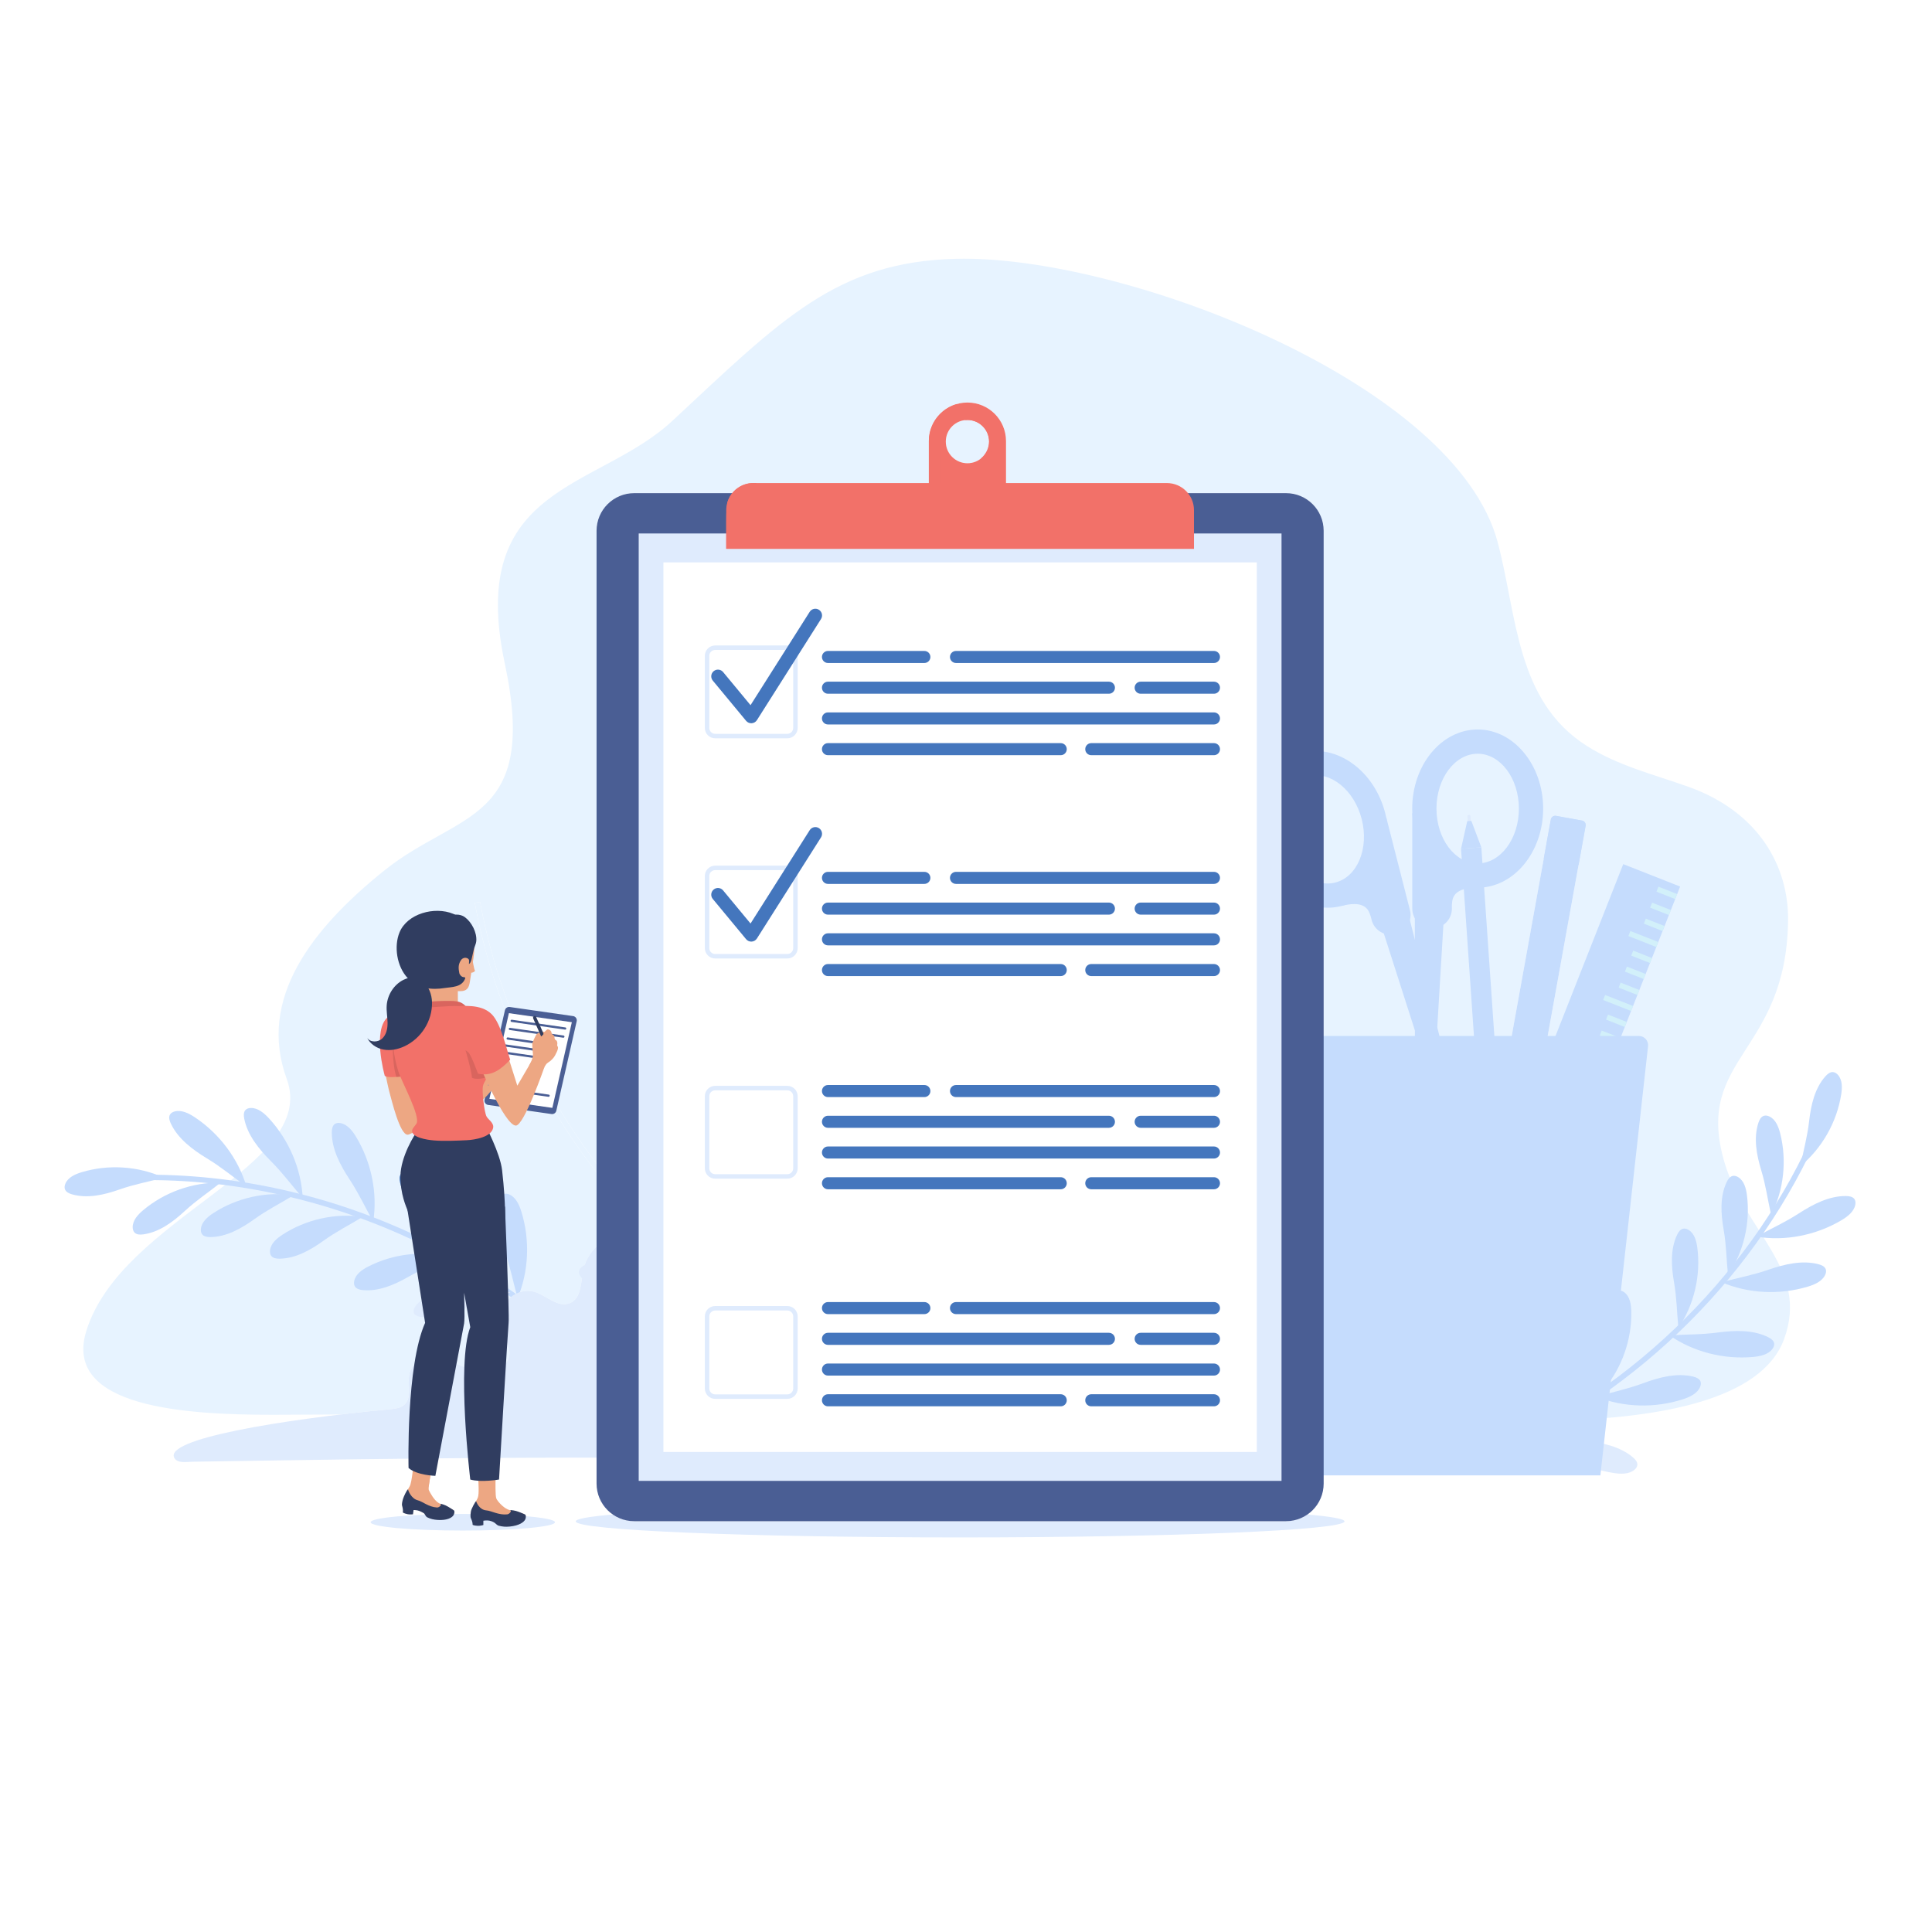 <svg width="1500" height="1500" viewBox="0 0 1500 1500" fill="none" xmlns="http://www.w3.org/2000/svg">
<path d="M0 1500H1500V-5.96046e-05H0V1500Z" fill="white"/>
<path d="M1211.35 1102.94C1211.01 1102.12 1210.57 1101.33 1210.05 1100.59C1207.54 1097.08 1203.21 1095.2 1198.91 1095.2C1195.91 1095.2 1192.93 1096.12 1190.61 1098.04C1200.55 1084.57 1215.92 1024.9 1168.68 998.601C1148.64 987.444 1130.22 983.172 1114.26 983.172C1083.07 983.172 1061.25 999.48 1054.9 1012.6C1051.5 999.009 1039.59 987.72 1027.69 980.898V412.101C1027.69 395.961 1014.61 382.878 998.47 382.878H922.348C918.49 378.09 912.574 375.03 905.941 375.03H781.066C781.066 365.778 781.066 348.201 781.066 342.477C781.066 325.935 767.656 312.528 751.114 312.528C734.98 312.528 721.822 325.287 721.189 341.268C721.189 341.274 721.189 341.28 721.189 341.286C721.189 341.307 721.186 341.328 721.186 341.349C721.186 341.358 721.186 341.364 721.186 341.373C721.183 341.394 721.183 341.415 721.183 341.433C721.183 341.442 721.183 341.451 721.183 341.457C721.18 341.499 721.18 341.541 721.177 341.583C721.177 341.589 721.177 341.595 721.177 341.598C721.177 341.613 721.177 341.631 721.177 341.646C721.177 341.661 721.177 341.673 721.174 341.688C721.174 341.7 721.174 341.718 721.174 341.733C721.174 341.748 721.174 341.76 721.174 341.775C721.174 341.79 721.174 341.805 721.171 341.82C721.171 341.835 721.171 341.853 721.171 341.868C721.171 341.88 721.171 341.895 721.171 341.907C721.171 341.928 721.171 341.949 721.168 341.967C721.168 341.979 721.168 341.991 721.168 342.003C721.168 342.03 721.168 342.054 721.168 342.084C721.168 342.093 721.168 342.105 721.168 342.114C721.168 342.132 721.168 342.153 721.168 342.171C721.168 342.183 721.165 342.195 721.165 342.207C721.165 342.228 721.165 342.246 721.165 342.264C721.165 342.276 721.165 342.288 721.165 342.297C721.165 342.318 721.165 342.336 721.165 342.357C721.165 342.366 721.165 342.378 721.165 342.387C721.165 342.417 721.165 342.447 721.165 342.477V375.03H584.911C578.299 375.03 572.383 378.087 568.522 382.878H492.395C476.255 382.878 463.172 395.961 463.172 412.101V903.405C418 843.696 386.224 773.877 372.757 700.227L368.645 700.98C382.583 777.105 415.855 849.132 463.172 910.287V967.785C458.236 972.576 454.607 978.42 453.056 985.335C450.878 995.049 451.64 1007.94 442.445 1011.75C440.975 1012.36 439.513 1012.63 438.058 1012.63C430.591 1012.63 423.245 1005.71 415.517 1003.12C413.648 1002.49 411.745 1002.2 409.858 1002.2C396.208 1002.2 383.218 1017.41 387.775 1030.91C390.133 1037.9 396.049 1043.99 395.557 1051.35C394.966 1060.2 385.231 1065.31 376.132 1065.31C374.929 1065.31 373.736 1065.22 372.578 1065.04C362.654 1063.48 353.893 1057.69 344.158 1055.21C341.839 1054.62 339.359 1054.31 336.878 1054.31C328.94 1054.31 321.004 1057.47 318.4 1064.66C315.337 1073.13 320.623 1084.5 313.975 1090.57C311.125 1093.17 307.003 1093.71 303.166 1094.07C290.32 1095.29 277.283 1096.68 264.434 1098.2C239.227 1098.34 221.116 1098.44 212.158 1098.44C145.866 1098.44 48.458 1093.37 67.001 1033.39C94.341 944.976 247.64 905.829 222.595 837.618C199.881 775.764 241.669 721.26 298.733 675.57C355.915 629.787 418.364 638.997 391.892 514.977C362.174 375.738 464.158 380.625 522.043 326.733C606.641 247.971 649.448 203.247 742.238 200.931C744.281 200.88 746.335 200.853 748.444 200.853C879.094 200.853 1130.32 298.629 1162.83 421.098C1177.88 477.759 1176.88 544.221 1232.03 579.15C1256.24 594.48 1283.35 601.104 1310.55 610.743C1365.89 630.357 1388.89 673.122 1388.26 715.107C1386.7 817.767 1316.1 820.842 1338.31 900.513C1353.82 956.151 1405.09 984.651 1385.25 1039.44C1367.83 1087.56 1287.19 1100.63 1211.35 1102.94V1102.94ZM1200 658.614L1162 869.031L1189.06 873.918L1225.6 671.628L1225.61 671.631L1227.08 663.525L1227.06 663.522L1227.06 663.504L1231.11 641.13C1231.14 640.923 1231.16 640.716 1231.16 640.509C1231.17 638.844 1229.97 637.362 1228.28 637.056L1208.11 633.414C1207.9 633.375 1207.69 633.357 1207.49 633.357C1205.82 633.357 1204.35 634.548 1204.04 636.243L1200 658.614V658.614ZM751.114 359.664C741.835 359.664 734.314 352.143 734.314 342.861C734.314 334.347 740.644 327.315 748.852 326.208C748.768 326.244 748.681 326.277 748.591 326.313C749.422 326.187 750.25 326.058 751.114 326.058C752.257 326.058 753.373 326.172 754.45 326.388C762.133 327.936 767.92 334.722 767.92 342.861C767.92 347.973 765.035 353.04 761.435 356.121C761.438 356.121 761.437 356.121 761.44 356.121C758.59 358.341 755.008 359.664 751.114 359.664" fill="#E7F3FF"/>
<path d="M1410.02 874.875C1362.31 985.935 1270.31 1076.65 1160.06 1125.8L1161.76 1129.62C1272.96 1080.03 1365.69 988.614 1413.86 876.525L1410.02 874.875Z" fill="#C5DCFD"/>
<path d="M1397.87 905.381C1414.61 891.446 1426.07 871.31 1429.5 849.8C1430.34 844.526 1430.51 838.52 1426.97 834.527C1426 833.429 1424.71 832.523 1423.25 832.376C1420.9 832.136 1418.83 833.867 1417.25 835.634C1408.93 844.991 1406.04 857.936 1404.61 870.383C1403.18 882.827 1400.45 891.959 1397.87 905.381" fill="#C5DCFD"/>
<path d="M1375.11 943.393C1384.95 923.962 1387.48 900.934 1382.1 879.826C1380.78 874.651 1378.56 869.071 1373.72 866.812C1372.39 866.188 1370.85 865.867 1369.45 866.311C1367.19 867.025 1365.98 869.434 1365.24 871.678C1361.31 883.573 1363.79 896.602 1367.41 908.593C1371.03 920.587 1372.15 930.046 1375.11 943.393" fill="#C5DCFD"/>
<path d="M1341.6 990.15C1353.75 972.066 1359.08 949.521 1356.32 927.912C1355.64 922.617 1354.11 916.806 1349.59 913.971C1348.35 913.194 1346.85 912.684 1345.41 912.954C1343.09 913.386 1341.59 915.63 1340.58 917.766C1335.22 929.091 1336.09 942.324 1338.22 954.669C1340.35 967.014 1340.31 976.542 1341.6 990.15" fill="#C5DCFD"/>
<path d="M1303.11 1031.12C1315.25 1013.04 1320.58 990.492 1317.82 968.883C1317.14 963.588 1315.62 957.777 1311.09 954.942C1309.85 954.162 1308.36 953.655 1306.91 953.922C1304.59 954.357 1303.09 956.601 1302.08 958.737C1296.72 970.059 1297.59 983.295 1299.72 995.64C1301.85 1007.99 1301.81 1017.51 1303.11 1031.12" fill="#C5DCFD"/>
<path d="M1245.44 1078.4C1259.39 1061.68 1267.03 1039.8 1266.52 1018.03C1266.39 1012.69 1265.48 1006.75 1261.27 1003.46C1260.12 1002.56 1258.69 1001.9 1257.22 1002.02C1254.87 1002.21 1253.14 1004.28 1251.92 1006.3C1245.42 1017.01 1244.91 1030.26 1245.75 1042.76C1246.59 1055.26 1245.56 1064.73 1245.44 1078.4Z" fill="#C5DCFD"/>
<path d="M1200.26 1108.6C1213.98 1093.71 1222.85 1072.94 1224.72 1051.26C1225.18 1045.95 1225.03 1039.94 1221.78 1036.17C1220.88 1035.13 1219.73 1034.3 1218.46 1034.23C1216.42 1034.14 1214.73 1035.98 1213.46 1037.84C1206.76 1047.67 1204.92 1060.76 1204.31 1073.27C1203.7 1085.78 1201.81 1095.05 1200.26 1108.6Z" fill="#4476BD"/>
<path d="M1363.7 960.132C1385.8 963.774 1409.63 959.202 1429.5 947.508C1434.37 944.643 1439.41 940.77 1440.45 935.37C1440.73 933.885 1440.66 932.286 1439.85 931.059C1438.55 929.085 1435.81 928.638 1433.36 928.602C1420.38 928.41 1407.9 934.806 1396.76 942C1385.62 949.194 1376.38 953.178 1363.7 960.132" fill="#C5DCFD"/>
<path d="M1336.63 995.511C1357.22 1004.32 1381.46 1005.57 1403.54 998.961C1408.95 997.338 1414.78 994.785 1417.07 989.787C1417.7 988.413 1418.01 986.841 1417.52 985.458C1416.73 983.229 1414.18 982.143 1411.81 981.522C1399.24 978.237 1385.6 981.471 1373.06 985.797C1360.52 990.12 1350.6 991.785 1336.63 995.511" fill="#C5DCFD"/>
<path d="M1296.19 1036.77C1314.6 1049.53 1338.1 1055.6 1361.06 1053.54C1366.68 1053.03 1372.9 1051.69 1376.15 1047.25C1377.04 1046.03 1377.66 1044.56 1377.46 1043.11C1377.13 1040.76 1374.84 1039.19 1372.65 1038.11C1360.99 1032.37 1346.98 1032.81 1333.83 1034.54C1320.68 1036.27 1310.63 1035.92 1296.19 1036.77Z" fill="#C5DCFD"/>
<path d="M1239.63 1084.42C1260.41 1092.77 1284.67 1093.48 1306.6 1086.38C1311.97 1084.64 1317.74 1081.96 1319.92 1076.91C1320.52 1075.52 1320.79 1073.94 1320.27 1072.57C1319.43 1070.36 1316.86 1069.33 1314.47 1068.76C1301.84 1065.76 1288.27 1069.29 1275.83 1073.9C1263.4 1078.5 1253.51 1080.38 1239.63 1084.42" fill="#C5DCFD"/>
<path d="M1193.89 1111.73C1208.68 1128.54 1230.03 1140.1 1252.8 1143.63C1258.39 1144.49 1264.74 1144.69 1268.96 1141.16C1270.12 1140.19 1271.08 1138.91 1271.23 1137.45C1271.48 1135.1 1269.64 1133.02 1267.77 1131.44C1257.84 1123.07 1244.13 1120.12 1230.96 1118.63C1217.78 1117.14 1208.1 1114.38 1193.89 1111.73" fill="#DFEBFD"/>
<path d="M1140.86 640.98C1140.27 640.947 1139.78 640.482 1139.74 639.879L1139.32 633.912C1139.27 633.261 1139.77 632.694 1140.42 632.649C1141.06 632.586 1141.63 633.093 1141.68 633.747L1142.1 639.714C1142.15 640.365 1141.66 640.932 1141 640.977L1140.86 640.98" fill="#DFEBFD"/>
<path d="M1167.66 912.156L1151.89 913.266L1134.34 658.992L1142.23 658.437L1150.11 657.885L1167.66 912.156Z" fill="#C5DCFD"/>
<path d="M1142.35 637.323L1139.16 637.548L1134.34 658.992L1150.11 657.885L1142.35 637.323" fill="#C5DCFD"/>
<path d="M368.643 700.98C396.831 854.94 504.081 992.097 646.701 1056.58L648.423 1052.77C507.099 988.908 400.653 852.78 372.756 700.227L368.643 700.98Z" fill="#E7F3FF"/>
<path d="M413.749 827.855C405.943 807.518 405.772 784.353 413.284 763.905C415.123 758.892 417.907 753.567 422.95 751.815C424.336 751.332 425.902 751.17 427.249 751.752C429.418 752.694 430.378 755.214 430.888 757.521C433.585 769.755 429.787 782.462 424.96 794.021C420.13 805.58 418.048 814.88 413.749 827.855" fill="#E7F3FF"/>
<path d="M487.815 935.328C477.945 915.912 475.377 892.887 480.729 871.77C482.04 866.595 484.257 861.012 489.09 858.744C490.419 858.12 491.961 857.796 493.362 858.237C495.615 858.948 496.833 861.354 497.577 863.598C501.528 875.487 499.068 888.519 495.462 900.516C491.856 912.513 490.749 921.978 487.815 935.328" fill="#4476BD"/>
<path d="M525.123 974.844C515.067 957.267 511.059 935.04 514.062 913.491C514.797 908.208 516.288 902.388 520.299 899.43C521.403 898.617 522.714 898.065 523.962 898.287C525.972 898.647 527.211 900.825 528.03 902.916C532.374 913.995 531.252 927.168 529.056 939.498C526.86 951.825 526.632 961.287 525.123 974.844" fill="#4476BD"/>
<path d="M398.905 793.665C376.552 792.291 354.337 782.517 337.579 766.692C333.472 762.813 329.416 757.911 329.614 752.418C329.668 750.909 330.097 749.364 331.156 748.347C332.863 746.712 335.629 746.889 338.026 747.399C350.728 750.105 361.465 759.126 370.723 768.621C379.981 778.116 388.096 784.059 398.905 793.665" fill="#E7F3FF"/>
<path d="M417.403 834.192C395.371 838.191 371.464 834.003 351.412 822.636C346.498 819.849 341.389 816.06 340.27 810.675C339.964 809.196 340.009 807.594 340.795 806.355C342.061 804.36 344.791 803.871 347.242 803.793C360.22 803.391 372.802 809.586 384.058 816.597C395.314 823.608 404.614 827.442 417.403 834.192Z" fill="#4476BD"/>
<path d="M530.638 979.311C512.467 992.4 489.088 998.904 466.093 997.269C460.459 996.867 454.216 995.643 450.892 991.266C449.977 990.063 449.329 988.596 449.506 987.141C449.791 984.792 452.044 983.178 454.222 982.056C465.769 976.107 479.788 976.287 492.967 977.772C506.143 979.26 516.19 978.72 530.638 979.311Z" fill="#DFEBFD"/>
<path d="M94.434 916.689C101.321 916.374 108.211 916.218 115.099 916.218C263.151 916.206 410.094 988.239 499.893 1106.12L503.217 1103.59C412.563 984.627 264.501 912.051 115.099 912.039C108.149 912.039 101.195 912.198 94.244 912.513L94.434 916.689" fill="#C5DCFD"/>
<path d="M127.186 914.316C107.343 905.328 84.226 903.804 63.373 910.101C58.261 911.646 52.783 914.112 50.737 919.041C50.174 920.397 49.919 921.951 50.423 923.331C51.235 925.551 53.693 926.658 55.968 927.3C68.022 930.711 80.931 927.666 92.753 923.523C104.576 919.38 113.98 917.847 127.186 914.316" fill="#C5DCFD"/>
<path d="M171.323 918.218C149.544 917.837 127.716 925.604 111.071 939.656C106.992 943.1 102.94 947.537 103.017 952.874C103.038 954.341 103.42 955.871 104.429 956.936C106.055 958.652 108.752 958.694 111.095 958.382C123.514 956.732 134.156 948.818 143.365 940.325C152.576 931.832 160.601 926.696 171.323 918.218" fill="#C5DCFD"/>
<path d="M228.006 927.966C206.437 924.927 183.825 929.964 165.587 941.877C161.116 944.796 156.553 948.705 155.976 954.012C155.818 955.47 156.01 957.036 156.881 958.215C158.286 960.117 160.956 960.486 163.32 960.465C175.848 960.345 187.378 953.79 197.556 946.488C207.737 939.186 216.329 935.07 228.006 927.966Z" fill="#C5DCFD"/>
<path d="M281.671 944.733C260.101 941.694 237.489 946.734 219.251 958.647C214.78 961.566 210.217 965.472 209.64 970.782C209.482 972.24 209.674 973.806 210.546 974.985C211.95 976.887 214.62 977.256 216.985 977.235C229.512 977.115 241.042 970.56 251.221 963.258C261.401 955.956 269.993 951.84 281.671 944.733" fill="#C5DCFD"/>
<path d="M349.373 975.999C328.235 970.74 305.222 973.413 285.848 983.37C281.099 985.809 276.155 989.223 275.033 994.443C274.723 995.88 274.754 997.455 275.498 998.718C276.697 1000.75 279.316 1001.4 281.669 1001.62C294.141 1002.8 306.287 997.476 317.168 991.269C328.049 985.059 337.022 981.855 349.373 975.999Z" fill="#C5DCFD"/>
<path d="M396.261 1003.48C376.872 997.623 354.313 998.712 333.991 1006.48C329.008 1008.38 323.674 1011.14 321.691 1015.72C321.148 1016.97 320.904 1018.37 321.399 1019.54C322.2 1021.42 324.604 1022.14 326.824 1022.47C338.596 1024.21 351.18 1020.16 362.7 1015.25C374.22 1010.34 383.388 1007.99 396.261 1003.48Z" fill="#DFEBFD"/>
<path d="M191.36 921.18C184.999 899.709 170.485 880.257 151.298 867.483C146.595 864.351 140.911 861.498 135.602 862.926C134.142 863.319 132.733 864.081 131.982 865.344C130.77 867.372 131.565 870.03 132.601 872.25C138.091 884.019 149.292 892.458 160.624 899.343C171.957 906.231 179.572 912.804 191.36 921.18" fill="#C5DCFD"/>
<path d="M235.005 930.102C233.953 907.734 224.503 885.378 208.92 868.395C205.101 864.231 200.26 860.103 194.764 860.223C193.254 860.256 191.703 860.661 190.672 861.705C189.011 863.388 189.148 866.157 189.624 868.56C192.146 881.301 201.009 892.167 210.37 901.56C219.731 910.956 225.556 919.155 235.005 930.102" fill="#C5DCFD"/>
<path d="M289.771 948.485C293.217 926.36 288.43 902.567 276.56 882.806C273.651 877.964 269.734 872.951 264.325 871.97C262.838 871.7 261.239 871.787 260.019 872.603C258.055 873.92 257.635 876.659 257.62 879.11C257.544 892.097 264.052 904.517 271.345 915.593C278.638 926.669 282.705 935.87 289.771 948.485" fill="#C5DCFD"/>
<path d="M357.322 978.6C355.774 956.262 345.829 934.122 329.872 917.487C325.96 913.41 321.031 909.393 315.538 909.636C314.029 909.702 312.487 910.14 311.479 911.208C309.856 912.927 310.057 915.693 310.585 918.084C313.39 930.765 322.492 941.433 332.059 950.616C341.626 959.799 347.632 967.869 357.322 978.6Z" fill="#4476BD"/>
<path d="M401.851 1007.84C410.524 987.198 411.613 962.952 404.851 940.917C403.195 935.514 400.6 929.709 395.587 927.45C394.21 926.829 392.638 926.529 391.258 927.027C389.035 927.831 387.964 930.39 387.361 932.766C384.157 945.351 387.481 958.974 391.891 971.481C396.301 983.988 398.032 993.897 401.851 1007.84" fill="#C5DCFD"/>
<path d="M586.21 980.456C563.665 959.372 531.82 948.62 501.112 951.722C480.313 953.822 457.633 964.937 453.055 985.334C450.877 995.048 451.639 1007.94 442.444 1011.75C433.444 1015.49 424.753 1006.22 415.516 1003.12C400.135 997.961 382.588 1015.54 387.775 1030.91C390.133 1037.9 396.049 1043.99 395.557 1051.35C394.888 1061.37 382.501 1066.6 372.577 1065.04C362.653 1063.48 353.893 1057.69 344.158 1055.21C334.426 1052.73 321.82 1055.22 318.4 1064.66C315.337 1073.13 320.623 1084.5 313.975 1090.57C311.125 1093.17 307.003 1093.71 303.166 1094.07C218.882 1102.07 126.06 1117.19 135.492 1132.17C138.07 1136.26 144.66 1134.96 149.497 1134.88C328.891 1132.07 491.842 1129.4 671.173 1134.9L586.21 980.456Z" fill="#DFEBFD"/>
<path d="M1090.63 698.67L1143.81 907.206L1133.7 909.786L1067.9 704.469" fill="#C5DCFD"/>
<path d="M1015.72 602.658C998.625 607.017 989.433 629.076 995.235 651.825C1001.04 674.577 1019.67 689.541 1036.76 685.182C1053.86 680.823 1063.05 658.764 1057.24 636.012C1051.44 613.26 1032.81 598.299 1015.72 602.658V602.658ZM1041.42 703.428C1014.26 710.355 985.359 689.292 976.989 656.478C968.622 623.667 983.91 591.336 1011.07 584.412C1038.22 577.485 1067.12 598.548 1075.49 631.359C1083.86 664.173 1068.57 696.504 1041.42 703.428" fill="#C5DCFD"/>
<path d="M1069.38 645.474C1070.26 648.933 1085.55 708.882 1085.55 708.882C1086.36 712.071 1084.44 715.317 1081.25 716.13C1078.06 716.943 1074.81 715.017 1074 711.828L1072.17 704.667C1072.17 704.667 1063.68 686.556 1040.21 694.023C1040.21 694.023 1068.21 690.525 1069.16 690.594C1070.11 690.663 1068.5 642.015 1069.38 645.474" fill="#4476BD"/>
<path d="M1083.57 725.253C1075.36 727.347 1066.97 722.37 1064.88 714.156C1064.88 714.156 1063.91 709.167 1061.97 706.41C1058.93 702.093 1052.73 700.47 1041.38 703.362L1038.5 687.333C1044.47 685.425 1048.76 682.548 1053.56 682.884C1056.13 682.569 1058.26 682.314 1060.05 682.104C1060.03 677.193 1059.94 670.716 1059.86 665.754C1059.79 660.48 1066.63 654.549 1066.61 650.76C1066.59 643.965 1059.62 637.098 1068.05 635.967L1076.35 634.866L1094.67 706.557C1096.77 714.771 1091.79 723.159 1083.57 725.253" fill="#C5DCFD"/>
<path d="M1098.46 696.78L1098.62 911.991L1109.06 911.982L1121.92 696.762" fill="#C5DCFD"/>
<path d="M1115.27 627.804C1115.29 651.285 1129.66 670.377 1147.3 670.365C1164.94 670.35 1179.29 651.237 1179.27 627.759C1179.25 604.278 1164.88 585.186 1147.24 585.198C1129.6 585.21 1115.26 604.323 1115.27 627.804ZM1096.44 627.819C1096.42 593.955 1119.2 566.388 1147.23 566.367C1175.25 566.346 1198.07 593.88 1198.1 627.744C1198.12 661.608 1175.34 689.175 1147.32 689.196C1119.29 689.214 1096.47 661.683 1096.44 627.819" fill="#C5DCFD"/>
<path d="M1105.87 639.978C1105.87 643.548 1105.92 705.414 1105.92 705.414C1105.92 708.708 1108.59 711.372 1111.88 711.372C1115.17 711.366 1117.84 708.699 1117.84 705.405L1117.83 698.016C1117.83 698.016 1121.57 678.366 1146.16 679.782C1146.16 679.782 1118.17 683.331 1117.26 683.634C1116.36 683.937 1105.87 636.408 1105.87 639.978Z" fill="#4476BD"/>
<path d="M1111.89 720.786C1120.37 720.78 1127.26 713.877 1127.25 705.402C1127.25 705.402 1126.95 700.326 1128.15 697.176C1130.03 692.238 1135.63 689.13 1147.35 689.121L1146.16 672.879C1139.9 672.507 1135.04 670.785 1130.47 672.297C1127.9 672.63 1125.77 672.912 1123.98 673.152C1122.79 668.391 1121.28 662.091 1120.12 657.267C1118.88 652.137 1110.78 648.087 1109.86 644.415C1108.2 637.821 1113.25 629.442 1104.8 630.438L1096.49 631.425L1096.5 705.423C1096.51 713.901 1103.41 720.792 1111.89 720.786" fill="#C5DCFD"/>
<path d="M1189.06 873.918L1161.99 869.031L1204.04 636.243C1204.38 634.335 1206.21 633.069 1208.11 633.414L1228.27 637.056C1230.18 637.401 1231.45 639.225 1231.1 641.13L1189.06 873.918" fill="#C5DCFD"/>
<path d="M1227.06 663.504L1200 658.614L1204.04 636.243C1204.38 634.335 1206.21 633.069 1208.11 633.414L1228.27 637.056C1230.18 637.401 1231.45 639.225 1231.1 641.13L1227.06 663.504Z" fill="#C5DCFD"/>
<path d="M1225.61 671.631L1225.6 671.628L1227.06 663.522L1227.08 663.525L1225.61 671.631Z" fill="#DFEBFD"/>
<path d="M1225.6 671.628L1198.54 666.741L1200.01 658.638L1227.06 663.522L1225.6 671.628Z" fill="#C5DCFD"/>
<path d="M1210.26 927.296L1166.09 909.887L1260.28 670.913L1304.45 688.322L1210.26 927.296" fill="#C5DCFD"/>
<path d="M1286.07 692.301L1300.63 698.04L1302.16 694.152L1287.6 688.413" fill="#D2F0FA"/>
<path d="M1281.17 704.715L1295.73 710.451L1297.27 706.563L1282.71 700.827" fill="#D2F0FA"/>
<path d="M1276.28 717.127L1290.84 722.866L1292.37 718.978L1277.81 713.239" fill="#D2F0FA"/>
<path d="M1264.27 726.731L1285.94 735.275L1287.48 731.39L1265.8 722.843" fill="#D2F0FA"/>
<path d="M1266.5 741.951L1281.05 747.69L1282.59 743.802L1268.03 738.066" fill="#D2F0FA"/>
<path d="M1261.6 754.365L1276.16 760.104L1277.69 756.216L1263.14 750.477" fill="#D2F0FA"/>
<path d="M1256.71 766.779L1271.27 772.515L1272.8 768.627L1258.24 762.891" fill="#D2F0FA"/>
<path d="M1244.69 776.385L1266.37 784.929L1267.91 781.041L1246.22 772.497" fill="#D2F0FA"/>
<path d="M1246.92 791.604L1261.48 797.343L1263.01 793.455L1248.45 787.716" fill="#D2F0FA"/>
<path d="M1242.03 804.018L1256.59 809.754L1258.12 805.866L1243.56 800.13" fill="#D2F0FA"/>
<path d="M1237.14 816.429L1251.7 822.168L1253.23 818.28L1238.67 812.541" fill="#D2F0FA"/>
<path d="M1225.12 826.035L1246.8 834.579L1248.34 830.694L1226.66 822.147" fill="#D2F0FA"/>
<path d="M1227.36 841.254L1241.91 846.993L1243.44 843.105L1228.89 837.366" fill="#D2F0FA"/>
<path d="M1222.46 853.668L1237.02 859.407L1238.55 855.519L1224 849.78" fill="#D2F0FA"/>
<path d="M1217.57 866.082L1232.13 871.818L1233.66 867.93L1219.1 862.194" fill="#D2F0FA"/>
<path d="M1205.56 875.688L1227.24 884.232L1228.77 880.344L1207.09 871.8" fill="#D2F0FA"/>
<path d="M1207.79 890.907L1222.34 896.643L1223.87 892.758L1209.32 887.019" fill="#D2F0FA"/>
<path d="M1202.89 903.318L1217.45 909.057L1218.98 905.169L1204.43 899.433" fill="#D2F0FA"/>
<path d="M1198 915.732L1212.56 921.471L1214.09 917.583L1199.53 911.844" fill="#D2F0FA"/>
<path d="M1242.54 1145.47H1022.29L985.295 812.274C984.824 808.038 988.142 804.333 992.405 804.333H1272.43C1276.69 804.333 1280.01 808.038 1279.54 812.274L1242.54 1145.47Z" fill="#C5DCFD"/>
<path d="M745.433 1193.65C580.607 1193.65 446.99 1188.07 446.99 1181.19C446.99 1179.28 457.31 1177.47 475.748 1175.85C480.473 1179.14 486.209 1181.06 492.395 1181.06H998.471C1004.66 1181.06 1010.39 1179.14 1015.12 1175.85C1033.56 1177.47 1043.88 1179.28 1043.88 1181.19C1043.88 1188.07 910.259 1193.65 745.433 1193.65" fill="#DFEBFD"/>
<path d="M751.113 359.663C741.834 359.663 734.313 352.142 734.313 342.86C734.313 333.581 741.834 326.057 751.113 326.057C760.395 326.057 767.919 333.581 767.919 342.86C767.919 352.142 760.395 359.663 751.113 359.663ZM751.113 312.527C734.574 312.527 721.164 325.934 721.164 342.476V380.861H781.065C781.065 380.861 781.065 350.375 781.065 342.476C781.065 325.934 767.655 312.527 751.113 312.527Z" fill="#F27169"/>
<path d="M761.433 356.121C765.033 353.04 767.919 347.973 767.919 342.861C767.919 348.249 765.381 353.046 761.439 356.121C761.436 356.121 761.436 356.121 761.433 356.121ZM721.164 342.477C721.164 342.447 721.164 342.417 721.164 342.387C721.164 342.417 721.164 342.447 721.164 342.477ZM721.164 342.357C721.164 342.336 721.164 342.318 721.164 342.297C721.164 342.318 721.164 342.339 721.164 342.357ZM721.164 342.264C721.164 342.246 721.164 342.228 721.164 342.207C721.164 342.228 721.164 342.246 721.164 342.264ZM721.167 342.171C721.167 342.153 721.167 342.132 721.167 342.114C721.167 342.132 721.167 342.153 721.167 342.171ZM721.167 342.084C721.167 342.054 721.167 342.03 721.167 342.003C721.167 342.03 721.167 342.057 721.167 342.084ZM721.167 341.967C721.17 341.949 721.17 341.928 721.17 341.907C721.17 341.928 721.17 341.949 721.167 341.967ZM721.17 341.868C721.17 341.853 721.17 341.835 721.17 341.82C721.17 341.835 721.17 341.853 721.17 341.868ZM721.173 341.775C721.173 341.76 721.173 341.748 721.173 341.733C721.173 341.748 721.173 341.76 721.173 341.775ZM721.173 341.688C721.176 341.673 721.176 341.661 721.176 341.646C721.176 341.661 721.176 341.673 721.173 341.688ZM721.176 341.598C721.176 341.595 721.176 341.589 721.176 341.583C721.176 341.589 721.176 341.592 721.176 341.598ZM721.182 341.457C721.182 341.451 721.182 341.442 721.182 341.433C721.182 341.442 721.182 341.451 721.182 341.457ZM721.185 341.373C721.185 341.364 721.185 341.358 721.185 341.349C721.185 341.358 721.185 341.367 721.185 341.373ZM721.188 341.286C721.188 341.28 721.188 341.274 721.188 341.268C721.188 341.274 721.188 341.28 721.188 341.286ZM754.449 326.388C753.372 326.172 752.256 326.058 751.113 326.058C750.249 326.058 749.421 326.187 748.59 326.313C748.68 326.277 748.767 326.244 748.851 326.208C749.592 326.109 750.348 326.058 751.113 326.058C752.256 326.058 753.372 326.172 754.449 326.388Z" fill="#D099A8"/>
<path d="M730.314 375.03H721.164V342.477C721.164 342.447 721.164 342.417 721.164 342.387C721.164 342.378 721.164 342.366 721.164 342.357C721.164 342.339 721.164 342.318 721.164 342.297C721.164 342.288 721.164 342.276 721.164 342.264C721.164 342.246 721.164 342.228 721.164 342.207C721.164 342.195 721.167 342.183 721.167 342.171C721.167 342.153 721.167 342.132 721.167 342.114C721.167 342.105 721.167 342.093 721.167 342.084C721.167 342.057 721.167 342.03 721.167 342.003C721.167 341.991 721.167 341.979 721.167 341.967C721.17 341.949 721.17 341.928 721.17 341.907C721.17 341.895 721.17 341.88 721.17 341.868C721.17 341.853 721.17 341.835 721.17 341.82C721.17 341.805 721.173 341.79 721.173 341.775C721.173 341.76 721.173 341.748 721.173 341.733C721.173 341.718 721.173 341.703 721.173 341.688C721.176 341.673 721.176 341.661 721.176 341.646C721.176 341.631 721.176 341.613 721.176 341.598C721.176 341.592 721.176 341.589 721.176 341.583C721.179 341.541 721.179 341.499 721.182 341.457C721.182 341.451 721.182 341.442 721.182 341.433C721.182 341.415 721.182 341.394 721.185 341.373C721.185 341.367 721.185 341.358 721.185 341.349C721.185 341.328 721.188 341.307 721.188 341.286C721.188 341.28 721.188 341.274 721.188 341.268C721.71 328.113 730.731 317.16 742.905 313.695C734.835 319.059 730.314 328.227 730.314 338.643V375.03V375.03ZM761.439 356.121C765.381 353.046 767.919 348.249 767.919 342.861C767.919 334.722 762.132 327.936 754.449 326.388C753.372 326.172 752.256 326.058 751.113 326.058C750.348 326.058 749.592 326.109 748.851 326.208C751.128 325.293 751.389 324.678 755.409 324.678C764.688 324.678 772.212 332.202 772.212 341.484C772.212 349.896 767.919 354.456 761.439 356.121" fill="#F27169"/>
<path d="M998.467 1181.06H492.391C476.251 1181.06 463.168 1167.97 463.168 1151.83V412.101C463.168 395.961 476.251 382.878 492.391 382.878H998.467C1014.61 382.878 1027.69 395.961 1027.69 412.101V1151.83C1027.69 1167.97 1014.61 1181.06 998.467 1181.06" fill="#4A5E94"/>
<path d="M495.887 1149.75H994.973V414.184H495.887V1149.75Z" fill="#DFEBFD"/>
<path d="M515.08 1127.28H975.784V436.653H515.08V1127.28Z" fill="white"/>
<path d="M927.002 396.09V426.09H563.852V396.09C563.852 393.9 564.182 391.8 564.812 389.82C567.482 381.24 575.492 375.03 584.912 375.03H905.942C917.582 375.03 927.002 384.45 927.002 396.09" fill="#F27169"/>
<path d="M927.002 426.09H563.852V404.37C563.852 398.55 564.182 393.75 564.812 389.82C567.482 381.24 575.492 375.03 584.912 375.03H587.492C581.942 380.37 577.892 388.53 577.892 396.87V418.59H927.002V426.09Z" fill="#F27169"/>
<path d="M717.678 514.755H642.843C640.257 514.755 638.16 512.661 638.16 510.075C638.16 507.489 640.257 505.392 642.843 505.392H717.678C720.264 505.392 722.358 507.489 722.358 510.075C722.358 512.661 720.264 514.755 717.678 514.755Z" fill="#4476BD"/>
<path d="M942.516 538.614H885.615C883.029 538.614 880.932 536.517 880.932 533.931C880.932 531.345 883.029 529.251 885.615 529.251H942.516C945.102 529.251 947.199 531.345 947.199 533.931C947.199 536.517 945.102 538.614 942.516 538.614Z" fill="#4476BD"/>
<path d="M860.958 538.614H642.843C640.257 538.614 638.16 536.517 638.16 533.931C638.16 531.345 640.257 529.251 642.843 529.251H860.958C863.544 529.251 865.641 531.345 865.641 533.931C865.641 536.517 863.544 538.614 860.958 538.614" fill="#4476BD"/>
<path d="M942.516 562.473H642.843C640.257 562.473 638.16 560.376 638.16 557.79C638.16 555.204 640.257 553.11 642.843 553.11H942.516C945.102 553.11 947.199 555.204 947.199 557.79C947.199 560.376 945.102 562.473 942.516 562.473Z" fill="#4476BD"/>
<path d="M942.515 586.332H847.262C844.679 586.332 842.582 584.235 842.582 581.649C842.582 579.063 844.679 576.966 847.262 576.966H942.515C945.101 576.966 947.198 579.063 947.198 581.649C947.198 584.235 945.101 586.332 942.515 586.332" fill="#4476BD"/>
<path d="M823.554 586.332H642.843C640.257 586.332 638.16 584.235 638.16 581.649C638.16 579.063 640.257 576.966 642.843 576.966H823.554C826.14 576.966 828.237 579.063 828.237 581.649C828.237 584.235 826.14 586.332 823.554 586.332Z" fill="#4476BD"/>
<path d="M942.516 514.755H742.236C739.65 514.755 737.553 512.661 737.553 510.075C737.553 507.489 739.65 505.392 742.236 505.392H942.516C945.102 505.392 947.199 507.489 947.199 510.075C947.199 512.661 945.102 514.755 942.516 514.755Z" fill="#4476BD"/>
<path d="M717.678 686.265H642.843C640.257 686.265 638.16 684.168 638.16 681.582C638.16 678.996 640.257 676.902 642.843 676.902H717.678C720.264 676.902 722.358 678.996 722.358 681.582C722.358 684.168 720.264 686.265 717.678 686.265Z" fill="#4476BD"/>
<path d="M942.516 710.124H885.615C883.029 710.124 880.932 708.027 880.932 705.441C880.932 702.855 883.029 700.758 885.615 700.758H942.516C945.102 700.758 947.199 702.855 947.199 705.441C947.199 708.027 945.102 710.124 942.516 710.124Z" fill="#4476BD"/>
<path d="M860.958 710.124H642.843C640.257 710.124 638.16 708.027 638.16 705.441C638.16 702.855 640.257 700.758 642.843 700.758H860.958C863.544 700.758 865.641 702.855 865.641 705.441C865.641 708.027 863.544 710.124 860.958 710.124" fill="#4476BD"/>
<path d="M942.516 733.983H642.843C640.257 733.983 638.16 731.886 638.16 729.3C638.16 726.714 640.257 724.617 642.843 724.617H942.516C945.102 724.617 947.199 726.714 947.199 729.3C947.199 731.886 945.102 733.983 942.516 733.983Z" fill="#4476BD"/>
<path d="M942.515 757.839H847.262C844.679 757.839 842.582 755.745 842.582 753.159C842.582 750.573 844.679 748.476 847.262 748.476H942.515C945.101 748.476 947.198 750.573 947.198 753.159C947.198 755.745 945.101 757.839 942.515 757.839" fill="#4476BD"/>
<path d="M823.554 757.839H642.843C640.257 757.839 638.16 755.745 638.16 753.159C638.16 750.573 640.257 748.476 642.843 748.476H823.554C826.14 748.476 828.237 750.573 828.237 753.159C828.237 755.745 826.14 757.839 823.554 757.839Z" fill="#4476BD"/>
<path d="M942.516 686.265H742.236C739.65 686.265 737.553 684.168 737.553 681.582C737.553 678.996 739.65 676.902 742.236 676.902H942.516C945.102 676.902 947.199 678.996 947.199 681.582C947.199 684.168 945.102 686.265 942.516 686.265Z" fill="#4476BD"/>
<path d="M717.678 851.774H642.843C640.257 851.774 638.16 849.677 638.16 847.091C638.16 844.505 640.257 842.409 642.843 842.409H717.678C720.264 842.409 722.358 844.505 722.358 847.091C722.358 849.677 720.264 851.774 717.678 851.774Z" fill="#4476BD"/>
<path d="M942.516 875.63H885.615C883.029 875.63 880.932 873.536 880.932 870.95C880.932 868.364 883.029 866.267 885.615 866.267H942.516C945.102 866.267 947.199 868.364 947.199 870.95C947.199 873.536 945.102 875.63 942.516 875.63Z" fill="#4476BD"/>
<path d="M860.958 875.63H642.843C640.257 875.63 638.16 873.536 638.16 870.95C638.16 868.364 640.257 866.267 642.843 866.267H860.958C863.544 866.267 865.641 868.364 865.641 870.95C865.641 873.536 863.544 875.63 860.958 875.63" fill="#4476BD"/>
<path d="M942.516 899.49H642.843C640.257 899.49 638.16 897.393 638.16 894.81C638.16 892.224 640.257 890.127 642.843 890.127H942.516C945.102 890.127 947.199 892.224 947.199 894.81C947.199 897.393 945.102 899.49 942.516 899.49Z" fill="#4476BD"/>
<path d="M942.515 923.349H847.262C844.679 923.349 842.582 921.252 842.582 918.666C842.582 916.08 844.679 913.983 847.262 913.983H942.515C945.101 913.983 947.198 916.08 947.198 918.666C947.198 921.252 945.101 923.349 942.515 923.349" fill="#4476BD"/>
<path d="M823.554 923.349H642.843C640.257 923.349 638.16 921.252 638.16 918.666C638.16 916.08 640.257 913.983 642.843 913.983H823.554C826.14 913.983 828.237 916.08 828.237 918.666C828.237 921.252 826.14 923.349 823.554 923.349Z" fill="#4476BD"/>
<path d="M942.516 851.774H742.236C739.65 851.774 737.553 849.677 737.553 847.091C737.553 844.505 739.65 842.409 742.236 842.409H942.516C945.102 842.409 947.199 844.505 947.199 847.091C947.199 849.677 945.102 851.774 942.516 851.774Z" fill="#4476BD"/>
<path d="M717.678 1020.28H642.843C640.257 1020.28 638.16 1018.19 638.16 1015.6C638.16 1013.01 640.257 1010.92 642.843 1010.92H717.678C720.264 1010.92 722.358 1013.01 722.358 1015.6C722.358 1018.19 720.264 1020.28 717.678 1020.28Z" fill="#4476BD"/>
<path d="M942.516 1044.14H885.615C883.029 1044.14 880.932 1042.04 880.932 1039.46C880.932 1036.87 883.029 1034.78 885.615 1034.78H942.516C945.102 1034.78 947.199 1036.87 947.199 1039.46C947.199 1042.04 945.102 1044.14 942.516 1044.14Z" fill="#4476BD"/>
<path d="M860.958 1044.14H642.843C640.257 1044.14 638.16 1042.04 638.16 1039.46C638.16 1036.87 640.257 1034.78 642.843 1034.78H860.958C863.544 1034.78 865.641 1036.87 865.641 1039.46C865.641 1042.04 863.544 1044.14 860.958 1044.14" fill="#4476BD"/>
<path d="M942.516 1068H642.843C640.257 1068 638.16 1065.9 638.16 1063.32C638.16 1060.73 640.257 1058.63 642.843 1058.63H942.516C945.102 1058.63 947.199 1060.73 947.199 1063.32C947.199 1065.9 945.102 1068 942.516 1068Z" fill="#4476BD"/>
<path d="M942.515 1091.86H847.262C844.679 1091.86 842.582 1089.76 842.582 1087.18C842.582 1084.59 844.679 1082.49 847.262 1082.49H942.515C945.101 1082.49 947.198 1084.59 947.198 1087.18C947.198 1089.76 945.101 1091.86 942.515 1091.86" fill="#4476BD"/>
<path d="M823.554 1091.86H642.843C640.257 1091.86 638.16 1089.76 638.16 1087.18C638.16 1084.59 640.257 1082.49 642.843 1082.49H823.554C826.14 1082.49 828.237 1084.59 828.237 1087.18C828.237 1089.76 826.14 1091.86 823.554 1091.86Z" fill="#4476BD"/>
<path d="M942.516 1020.28H742.236C739.65 1020.28 737.553 1018.19 737.553 1015.6C737.553 1013.01 739.65 1010.92 742.236 1010.92H942.516C945.102 1010.92 947.199 1013.01 947.199 1015.6C947.199 1018.19 945.102 1020.28 942.516 1020.28Z" fill="#4476BD"/>
<path d="M611.267 571.479V569.745H555.275C552.749 569.739 550.706 567.699 550.703 565.173V509.181C550.706 506.655 552.749 504.615 555.275 504.609H611.267C613.79 504.615 615.833 506.655 615.839 509.181V565.173C615.833 567.696 613.79 569.739 611.267 569.745V571.479V573.216C615.71 573.213 619.307 569.616 619.307 565.173V509.181C619.307 504.738 615.71 501.141 611.267 501.138H555.275C550.832 501.141 547.235 504.738 547.232 509.181V565.173C547.235 569.616 550.832 573.213 555.275 573.216H611.267V571.479" fill="#DFEBFD"/>
<path d="M611.267 742.431V740.697H555.275C552.749 740.691 550.706 738.648 550.703 736.125V680.133C550.706 677.607 552.749 675.564 555.275 675.561H611.267C613.79 675.564 615.833 677.607 615.839 680.133V736.125C615.833 738.648 613.79 740.691 611.267 740.697V742.431V744.168C615.71 744.165 619.307 740.568 619.307 736.125V680.133C619.307 675.69 615.71 672.093 611.267 672.09H555.275C550.832 672.093 547.235 675.69 547.232 680.133V736.125C547.235 740.568 550.832 744.165 555.275 744.168H611.267V742.431" fill="#DFEBFD"/>
<path d="M611.267 913.383V911.649H555.275C552.749 911.643 550.706 909.6 550.703 907.077V851.085C550.706 848.559 552.749 846.519 555.275 846.513H611.267C613.79 846.519 615.833 848.559 615.839 851.085V907.077C615.833 909.6 613.79 911.643 611.267 911.649V913.383V915.117C615.71 915.117 619.307 911.52 619.307 907.077V851.085C619.307 846.642 615.71 843.045 611.267 843.042H555.275C550.832 843.045 547.235 846.642 547.232 851.085V907.077C547.235 911.52 550.832 915.117 555.275 915.117H611.267V913.383" fill="#DFEBFD"/>
<path d="M611.267 1084.33V1082.6H555.275C552.749 1082.59 550.706 1080.55 550.703 1078.03V1022.04C550.706 1019.51 552.749 1017.47 555.275 1017.46H611.267C613.79 1017.47 615.833 1019.51 615.839 1022.04V1078.03C615.833 1080.55 613.79 1082.59 611.267 1082.6V1084.33V1086.07C615.71 1086.07 619.307 1082.47 619.307 1078.03V1022.04C619.307 1017.59 615.71 1014 611.267 1013.99H555.275C550.832 1014 547.235 1017.59 547.232 1022.04V1078.03C547.235 1082.47 550.832 1086.07 555.275 1086.07H611.267V1084.33" fill="#DFEBFD"/>
<path d="M553.407 528.42L579.267 559.647C580.332 560.934 581.937 561.627 583.605 561.522C585.27 561.417 586.776 560.526 587.67 559.113L637.428 480.606C638.964 478.179 638.244 474.963 635.817 473.424C633.387 471.885 630.174 472.608 628.635 475.035L582.714 547.491L561.423 521.778C559.59 519.564 556.308 519.258 554.094 521.091C551.88 522.924 551.571 526.206 553.407 528.42" fill="#4476BD"/>
<path d="M553.407 697.951L579.267 729.178C580.332 730.465 581.937 731.161 583.605 731.053C585.27 730.948 586.776 730.057 587.67 728.647L637.428 650.139C638.964 647.709 638.244 644.493 635.817 642.954C633.387 641.415 630.174 642.139 628.635 644.566L582.714 717.022L561.423 691.312C559.59 689.098 556.308 688.789 554.094 690.622C551.88 692.455 551.571 695.737 553.407 697.951Z" fill="#4476BD"/>
<path d="M366.74 744.408C366.74 744.408 368.03 752.97 368.846 753.717C368.846 753.717 368.027 755.145 365.582 755.28" fill="#EDA783"/>
<path d="M359.327 1188.32C319.805 1188.32 287.766 1185.43 287.766 1181.87C287.766 1178.31 319.805 1175.43 359.327 1175.43C398.852 1175.43 430.889 1178.31 430.889 1181.87C430.889 1185.43 398.852 1188.32 359.327 1188.32Z" fill="#DFEBFD"/>
<path d="M392.022 784.377L376.209 853.845C375.777 855.738 377.055 857.595 378.978 857.871L428.202 864.942C429.918 865.188 431.532 864.078 431.916 862.389L447.732 792.921C448.164 791.028 446.886 789.167 444.963 788.891L395.736 781.823C394.023 781.577 392.406 782.687 392.022 784.377" fill="#4A5E94"/>
<path d="M395.103 786.618L379.959 853.128L428.838 860.148L443.979 793.635L395.103 786.618Z" fill="white"/>
<path d="M438.923 797.685L397.388 791.718C396.917 791.652 396.479 791.979 396.413 792.45C396.344 792.921 396.672 793.356 397.143 793.425L438.677 799.389C439.148 799.455 439.586 799.128 439.652 798.66C439.721 798.189 439.394 797.751 438.923 797.685" fill="#4A5E94"/>
<path d="M437.523 803.97L395.988 798.006C395.517 797.937 395.079 798.264 395.01 798.735C394.944 799.206 395.271 799.644 395.742 799.71L437.277 805.674C437.748 805.743 438.186 805.416 438.252 804.945C438.321 804.474 437.994 804.039 437.523 803.97Z" fill="#4A5E94"/>
<path d="M420.235 809.181L394.279 805.455C393.808 805.386 393.37 805.713 393.301 806.184C393.235 806.655 393.562 807.093 394.033 807.159L419.989 810.888C420.46 810.954 420.898 810.627 420.964 810.156C421.033 809.685 420.706 809.25 420.235 809.181" fill="#4A5E94"/>
<path d="M418.39 814.584L392.434 810.858C391.963 810.789 391.525 811.116 391.456 811.587C391.39 812.058 391.717 812.496 392.188 812.562L418.144 816.291C418.615 816.357 419.053 816.03 419.119 815.559C419.188 815.088 418.861 814.653 418.39 814.584" fill="#4A5E94"/>
<path d="M416.544 819.99L390.588 816.261C390.117 816.192 389.679 816.519 389.61 816.99C389.544 817.461 389.871 817.899 390.342 817.965L416.298 821.694C416.769 821.76 417.207 821.436 417.273 820.965C417.342 820.494 417.015 820.056 416.544 819.99Z" fill="#4A5E94"/>
<path d="M426.062 849.849L400.103 846.122C399.632 846.053 399.197 846.381 399.128 846.852C399.062 847.323 399.389 847.761 399.86 847.827L425.816 851.555C426.287 851.621 426.722 851.295 426.791 850.824C426.857 850.353 426.53 849.918 426.062 849.849" fill="#4A5E94"/>
<path d="M373.081 854.676C375.868 853.362 377.941 850.932 379.924 848.571C381.877 846.243 383.833 843.915 385.789 841.587C386.563 840.666 387.37 839.664 387.457 838.467C384.178 838.2 382.066 842.46 378.787 842.712C380.314 837.312 382.507 832.101 385.3 827.235C385.981 826.047 386.725 824.664 386.239 823.383C382.696 824.736 379.711 827.256 377.131 830.034C375.316 831.987 373.663 834.09 372.193 836.316C367.867 842.865 365.185 850.38 363.361 858.015" fill="#EDA783"/>
<path d="M358.968 910.629L323.82 880.974C323.82 880.974 307.464 903.159 313.626 924.564C316.656 935.088 320.46 940.308 322.11 945.3C323.652 949.965 334.233 1016.01 333.444 1020.84C332.655 1025.66 326.973 1039.17 324.807 1053.38C322.197 1070.47 322.641 1126.14 320.619 1140.9C318.597 1155.66 332.229 1158.16 332.979 1153.17C339.387 1110.48 356.307 1043.97 358.677 1022.63C361.044 1001.29 360.084 962.211 358.968 910.629" fill="#EDA783"/>
<path d="M359.07 952.689L343.785 987.765C350.229 998.652 353.955 1011.5 354.45 1024.53C354.705 1031.29 354.108 1038.07 354.297 1044.85C354.309 1045.33 354.378 1045.84 354.501 1046.32C356.55 1036.28 358.077 1028.02 358.677 1022.63C360.348 1007.55 360.357 983.589 359.826 952.653L359.07 952.689Z" fill="#EDA783"/>
<path d="M335.349 1139.46C335.349 1139.46 332.076 1154.95 332.958 1156.92C333.837 1158.9 337.005 1164.63 340.248 1166.71C343.65 1168.88 351.186 1171.47 351.789 1172.41C352.392 1173.36 352.431 1174.73 351.354 1175.58C348.579 1177.76 343.761 1178.82 340.611 1178.3C330.393 1176.61 329.337 1172.09 323.385 1171.37C322.356 1171.24 320.451 1172.77 317.61 1171.31C314.766 1169.86 313.386 1167.23 313.629 1164.76C314.052 1160.49 316.449 1156.97 318.153 1153.82C319.857 1150.66 321.06 1136.22 321.06 1136.22" fill="#EDA783"/>
<path d="M352.151 1176.32C352.895 1175.05 353.084 1173.12 352.391 1172.65C351.431 1171.99 348.014 1169.73 346.031 1168.82C344.048 1167.91 340.907 1167.1 342.014 1167.7C343.121 1168.3 341.084 1170.53 339.227 1170.42C332.825 1170.03 328.1 1165.77 324.452 1164.86C319.187 1163.54 316.982 1157.33 316.751 1156.32C315.755 1156.95 313.439 1161.96 312.968 1163.53C312.545 1164.95 311.786 1167.55 312.188 1169.04C312.467 1170.06 313.088 1172.12 312.773 1174.29C312.773 1174.29 313.811 1175.08 316.559 1175.65C318.296 1176.01 320.633 1175.71 320.633 1175.71L321.086 1172.4C321.086 1172.4 322.52 1172.35 324.344 1172.72C326.165 1173.1 329.144 1174.84 329.318 1175.05C330.05 1175.92 330.635 1177.51 331.604 1178C334.163 1179.29 336.743 1179.9 340.004 1180.09C346.871 1180.49 350.879 1178.5 352.151 1176.32" fill="#303D60"/>
<path d="M406.968 1175.68C406.212 1174.84 398.07 1173.52 394.251 1171.92C390.612 1170.4 386.205 1165.52 385.347 1163.44C384.489 1161.37 384.684 1150.86 384.795 1146.45C385.557 1116.05 391.173 1041.78 391.986 1023.99C393.399 993.078 389.385 961.167 377.493 911.535L333.198 877.545C333.198 877.545 320.796 900.603 324.948 922.653C327.357 935.445 337.968 937.413 339.762 942.384C341.556 947.355 368.352 1027.51 368.352 1027.51C368.352 1027.51 363.141 1044.84 362.838 1063.83C362.58 1080.03 369.927 1128.92 371.292 1147.55C371.451 1151.18 372.078 1159.9 371.007 1162.67C369.693 1166.07 366.342 1170.06 366.51 1174.35C366.609 1176.83 368.406 1179.2 371.544 1180.18C374.682 1181.15 376.431 1179.34 377.511 1179.29C383.754 1179.03 385.485 1183.33 396.264 1183.33C399.591 1183.32 404.412 1181.49 406.968 1178.88C407.955 1177.87 407.721 1176.51 406.968 1175.68" fill="#EDA783"/>
<path d="M407.889 1179.48C408.477 1178.1 408.399 1176.16 407.619 1175.81C406.533 1175.32 402.687 1173.64 400.512 1173.07C398.34 1172.49 394.983 1172.21 396.21 1172.62C397.437 1173.03 395.649 1175.57 393.72 1175.76C387.057 1176.42 381.582 1172.98 377.688 1172.68C372.069 1172.24 370.008 1166.46 369.627 1165.5C368.688 1166.29 365.913 1171.61 365.652 1173.25C365.415 1174.72 364.998 1177.42 365.622 1178.82C366.057 1179.78 366.987 1181.72 366.969 1183.91C366.969 1183.91 368.151 1184.53 371.067 1184.64C372.912 1184.71 375.282 1184.03 375.282 1184.03V1180.69C375.282 1180.69 376.752 1180.4 378.687 1180.47C380.622 1180.55 383.01 1181.53 384.18 1182.41C385.095 1183.1 386.058 1184.26 387.138 1184.54C390.255 1185.32 392.496 1185.54 395.886 1185.2C403.029 1184.47 406.884 1181.84 407.889 1179.48" fill="#303D60"/>
<path d="M324.749 877.245C321.743 880.545 311.03 898.395 310.916 912.924C310.802 927.453 315.434 936.903 316.436 939.804C319.178 947.745 324.281 954.846 324.281 956.298C324.281 957.753 332.267 958.758 349.211 957.69C380.516 955.719 392.018 949.845 392.018 949.845C392.018 949.845 393.041 936.822 389.831 908.565C388.307 895.149 376.88 873.9 376.88 873.9" fill="#303D60"/>
<path d="M296.184 819.192C296.184 819.192 301.226 844.242 302.549 848.703C303.872 853.161 310.412 881.466 316.613 880.974C322.814 880.482 356.771 852.132 356.771 852.132L351.962 842.514L322.07 856.764C322.07 856.764 319.37 824.403 317.003 816.699" fill="#EDA783"/>
<path d="M307.742 834.615C310.907 845.796 317.393 857.586 319.331 866.256C319.721 867.999 340.418 860.472 340.466 852.699" fill="#EDA783"/>
<path d="M316.435 784.467C316.435 784.467 306.523 785.523 301.498 789.369C288.682 799.173 298.599 834.765 298.599 834.765C298.599 834.765 297.968 836.664 306.571 836.184C315.175 835.701 322.072 833.253 322.072 833.253L319.585 804.087" fill="#F27169"/>
<path d="M305.088 804.618C305.088 804.618 304.002 825.54 307.788 836.1C311.535 836.028 314.808 835.179 314.808 835.179L305.088 804.618" fill="#D9655E"/>
<path d="M363.803 718.796C369.776 726.542 368.594 737.432 367.121 747.098C366.377 751.988 365.633 756.875 364.886 761.762C364.532 764.087 364.061 766.622 362.252 768.122C360.428 769.631 357.821 769.607 355.454 769.505C355.478 773.549 355.502 777.596 355.526 781.64C348.605 781.808 341.681 781.838 334.76 781.724C334.757 778.892 334.139 776.06 332.963 773.483C329.579 773.417 327.314 770.021 325.991 766.907C324.461 763.313 323.348 759.557 322.271 755.801C320.846 750.818 319.469 745.757 319.337 740.576C319.208 735.392 320.438 730.007 323.729 726.002C325.976 723.272 329.033 721.334 332.168 719.699C336.461 717.458 341.615 715.691 346.043 717.653" fill="#EDA783"/>
<path d="M356.642 755.688C355.823 751.62 355.879 749.325 357.211 746.619C357.655 745.719 358.238 744.873 359.033 744.315C360.11 743.559 361.537 743.412 362.731 743.931C363.508 744.27 364.151 744.903 364.589 745.665C366.002 740.202 366.299 734.379 365.891 728.706C365.243 719.709 359.819 712.755 351.902 709.503C337.241 703.479 316.174 709.431 310.219 723.822C305.722 734.691 308.003 750.381 316.613 759.492C324.236 767.559 335.198 768.744 345.317 767.082C350.495 766.233 358.483 766.743 361.162 759.702C361.369 759.156 360.904 758.616 360.355 758.658C358.252 758.82 356.792 756.441 356.642 755.688" fill="#303D60"/>
<path d="M357.766 736.551C358.312 737.406 358.183 738.552 358.693 739.425C359.554 740.895 360.697 741.423 362.239 742.14C364.726 743.292 364.144 746.916 364.072 748.536C365.95 747.288 366.253 743.892 366.709 742.164C367.216 740.226 367.543 738.24 368.107 736.317C368.656 734.445 369.607 732.684 369.784 730.716C370.39 723.918 366.127 715.929 360.973 712.113C357.22 709.335 351.493 709.449 347.254 712.275C345.469 713.463 344.125 715.26 343.336 717.255C342.997 718.113 342.763 719.109 343.183 719.928" fill="#303D60"/>
<path d="M324.449 784.557C324.8 782.187 325.442 779.424 327.647 778.488C328.262 778.23 328.934 778.149 329.594 778.077C336.347 777.327 343.145 777.006 349.94 777.117C352.748 777.162 355.658 777.303 358.172 778.56C362.114 780.531 364.28 784.779 366.185 788.754" fill="#D9655E"/>
<path d="M381.656 871.422C380.711 870.027 378.53 868.356 377.75 866.82C375.872 863.13 374.231 847.602 374.879 843.636C375.569 839.382 379.334 837.096 381.032 827.631C383.219 815.439 378.218 805.962 375.425 801.903C371.474 796.164 373.817 796.197 372.464 789.165C372.221 787.899 371.936 786.546 371.069 785.664C370.217 784.794 364.328 782.1 363.17 781.923C352.19 780.222 345.737 781.551 334.637 782.037C329.144 782.277 323.66 782.916 318.269 784.107C312.302 785.421 307.103 787.005 305.876 795.102C303.98 807.627 305.576 820.287 309.383 832.167C311.906 840.039 326.972 867.276 323.24 872.547C322.388 873.753 320.252 876.042 319.994 877.545C319.049 883.05 331.487 884.985 336.809 885.423C344.921 886.089 354.227 885.642 362.357 885.261C368.516 884.973 381.989 882.825 382.946 875.214C383.132 873.72 382.394 872.514 381.656 871.422" fill="#F27169"/>
<path d="M379.312 829.986C379.312 832.2 378.076 835.17 377.674 836.337C376.129 837.129 370.003 838.449 366.487 836.841C365.716 829.524 361.432 815.439 361.432 815.439C361.432 815.439 379.309 827.937 379.312 829.986" fill="#D9655E"/>
<path d="M371.443 824.88C371.443 824.88 391.726 873.9 400.525 873.9C406.927 873.9 422.623 828.648 422.623 828.648L412.705 823.953L401.647 842.904L390.448 807.561" fill="#EDA783"/>
<path d="M410.738 827.327C410.738 827.327 414.026 822.149 413.786 818.477C413.693 817.076 412.862 810.413 413.558 809.102C414.251 807.791 415.919 803.504 416.873 802.67C417.824 801.836 421.349 800.498 422.21 801.092C423.071 801.689 424.145 798.95 425.573 799.187C427.004 799.424 428.192 800.615 428.192 801.926C428.192 803.237 430.1 803.474 430.337 804.428C430.577 805.379 430.457 806.213 430.814 806.93C431.171 807.644 432.224 807.29 432.602 809.072C432.944 810.704 432.482 810.86 432.602 811.694C432.719 812.528 433.433 812.45 433.196 814.037C432.959 815.624 431.87 817.685 430.919 819.47C429.965 821.258 427.997 823.493 425.387 825.071C424.097 825.851 423.392 827.216 422.159 829.526" fill="#EDA783"/>
<path d="M416.19 789.45C415.938 789.063 415.248 788.409 414.438 788.979C413.631 789.549 413.874 790.53 414.051 790.926C414.225 791.319 420.048 804.494 420.048 804.494C420.048 804.494 420.534 805.052 421.461 804.236C422.466 803.348 422.145 802.905 422.145 802.905C422.145 802.905 416.439 789.84 416.19 789.45" fill="#303D60"/>
<path d="M422.506 802.035C421.363 804.072 420.04 804.723 418.849 805.845C417.916 806.724 418.033 807.291 417.004 808.191C418.807 808.056 418.498 806.991 420.835 805.305C421.918 804.525 423.04 803.679 423.25 802.347C423.325 801.891 422.782 801.645 422.506 802.035" fill="#EDA783"/>
<path d="M352.785 781.167C358.068 781.443 373.446 778.743 381.993 787.683C389.151 795.171 393.252 814.803 396.135 822.765C388.962 830.076 382.053 835.971 371.187 833.598C370.776 833.292 365.385 816.324 361.461 814.815" fill="#F27169"/>
<path d="M392.041 936.822C392.041 936.822 395.53 1020.68 394.894 1026.8C394.258 1032.92 387.454 1148.7 387.454 1148.7C387.454 1148.7 373.483 1151.15 365.116 1148.7C365.116 1148.7 354.322 1058.53 365.116 1030.43L360.319 1003.51C360.319 1003.51 361.033 1023.54 360.319 1027.61C359.602 1031.69 338.011 1145.84 338.011 1145.84C338.011 1145.84 323.728 1145.47 317.203 1139.74C317.203 1139.74 315.169 1060.43 330.049 1027.07L316.432 939.804L324.277 917.598L392.041 936.822" fill="#303D60"/>
<path d="M360.321 1003.51C358.326 990.615 346.017 944.868 345.495 943.767C338.766 938.553 332.619 933.957 330.381 929.61C334.056 940.641 341.136 941.211 343.785 946.92C350.328 961.014 345.33 957.906 360.609 1005.13" fill="#303D60"/>
<path d="M300.234 780.609C299.919 785.072 300.831 789.527 300.903 794C300.975 798.473 300.015 803.297 296.73 806.333C293.445 809.369 287.35 809.489 285.016 805.673C287.378 810.605 292.462 813.923 297.843 814.901C303.222 815.882 308.835 814.718 313.806 812.441C327.015 806.387 335.814 792.542 335.406 777.977C335.07 766.005 325.98 754.434 313.278 760.728C305.835 764.418 300.816 772.389 300.234 780.609" fill="#303D60"/>
</svg>

